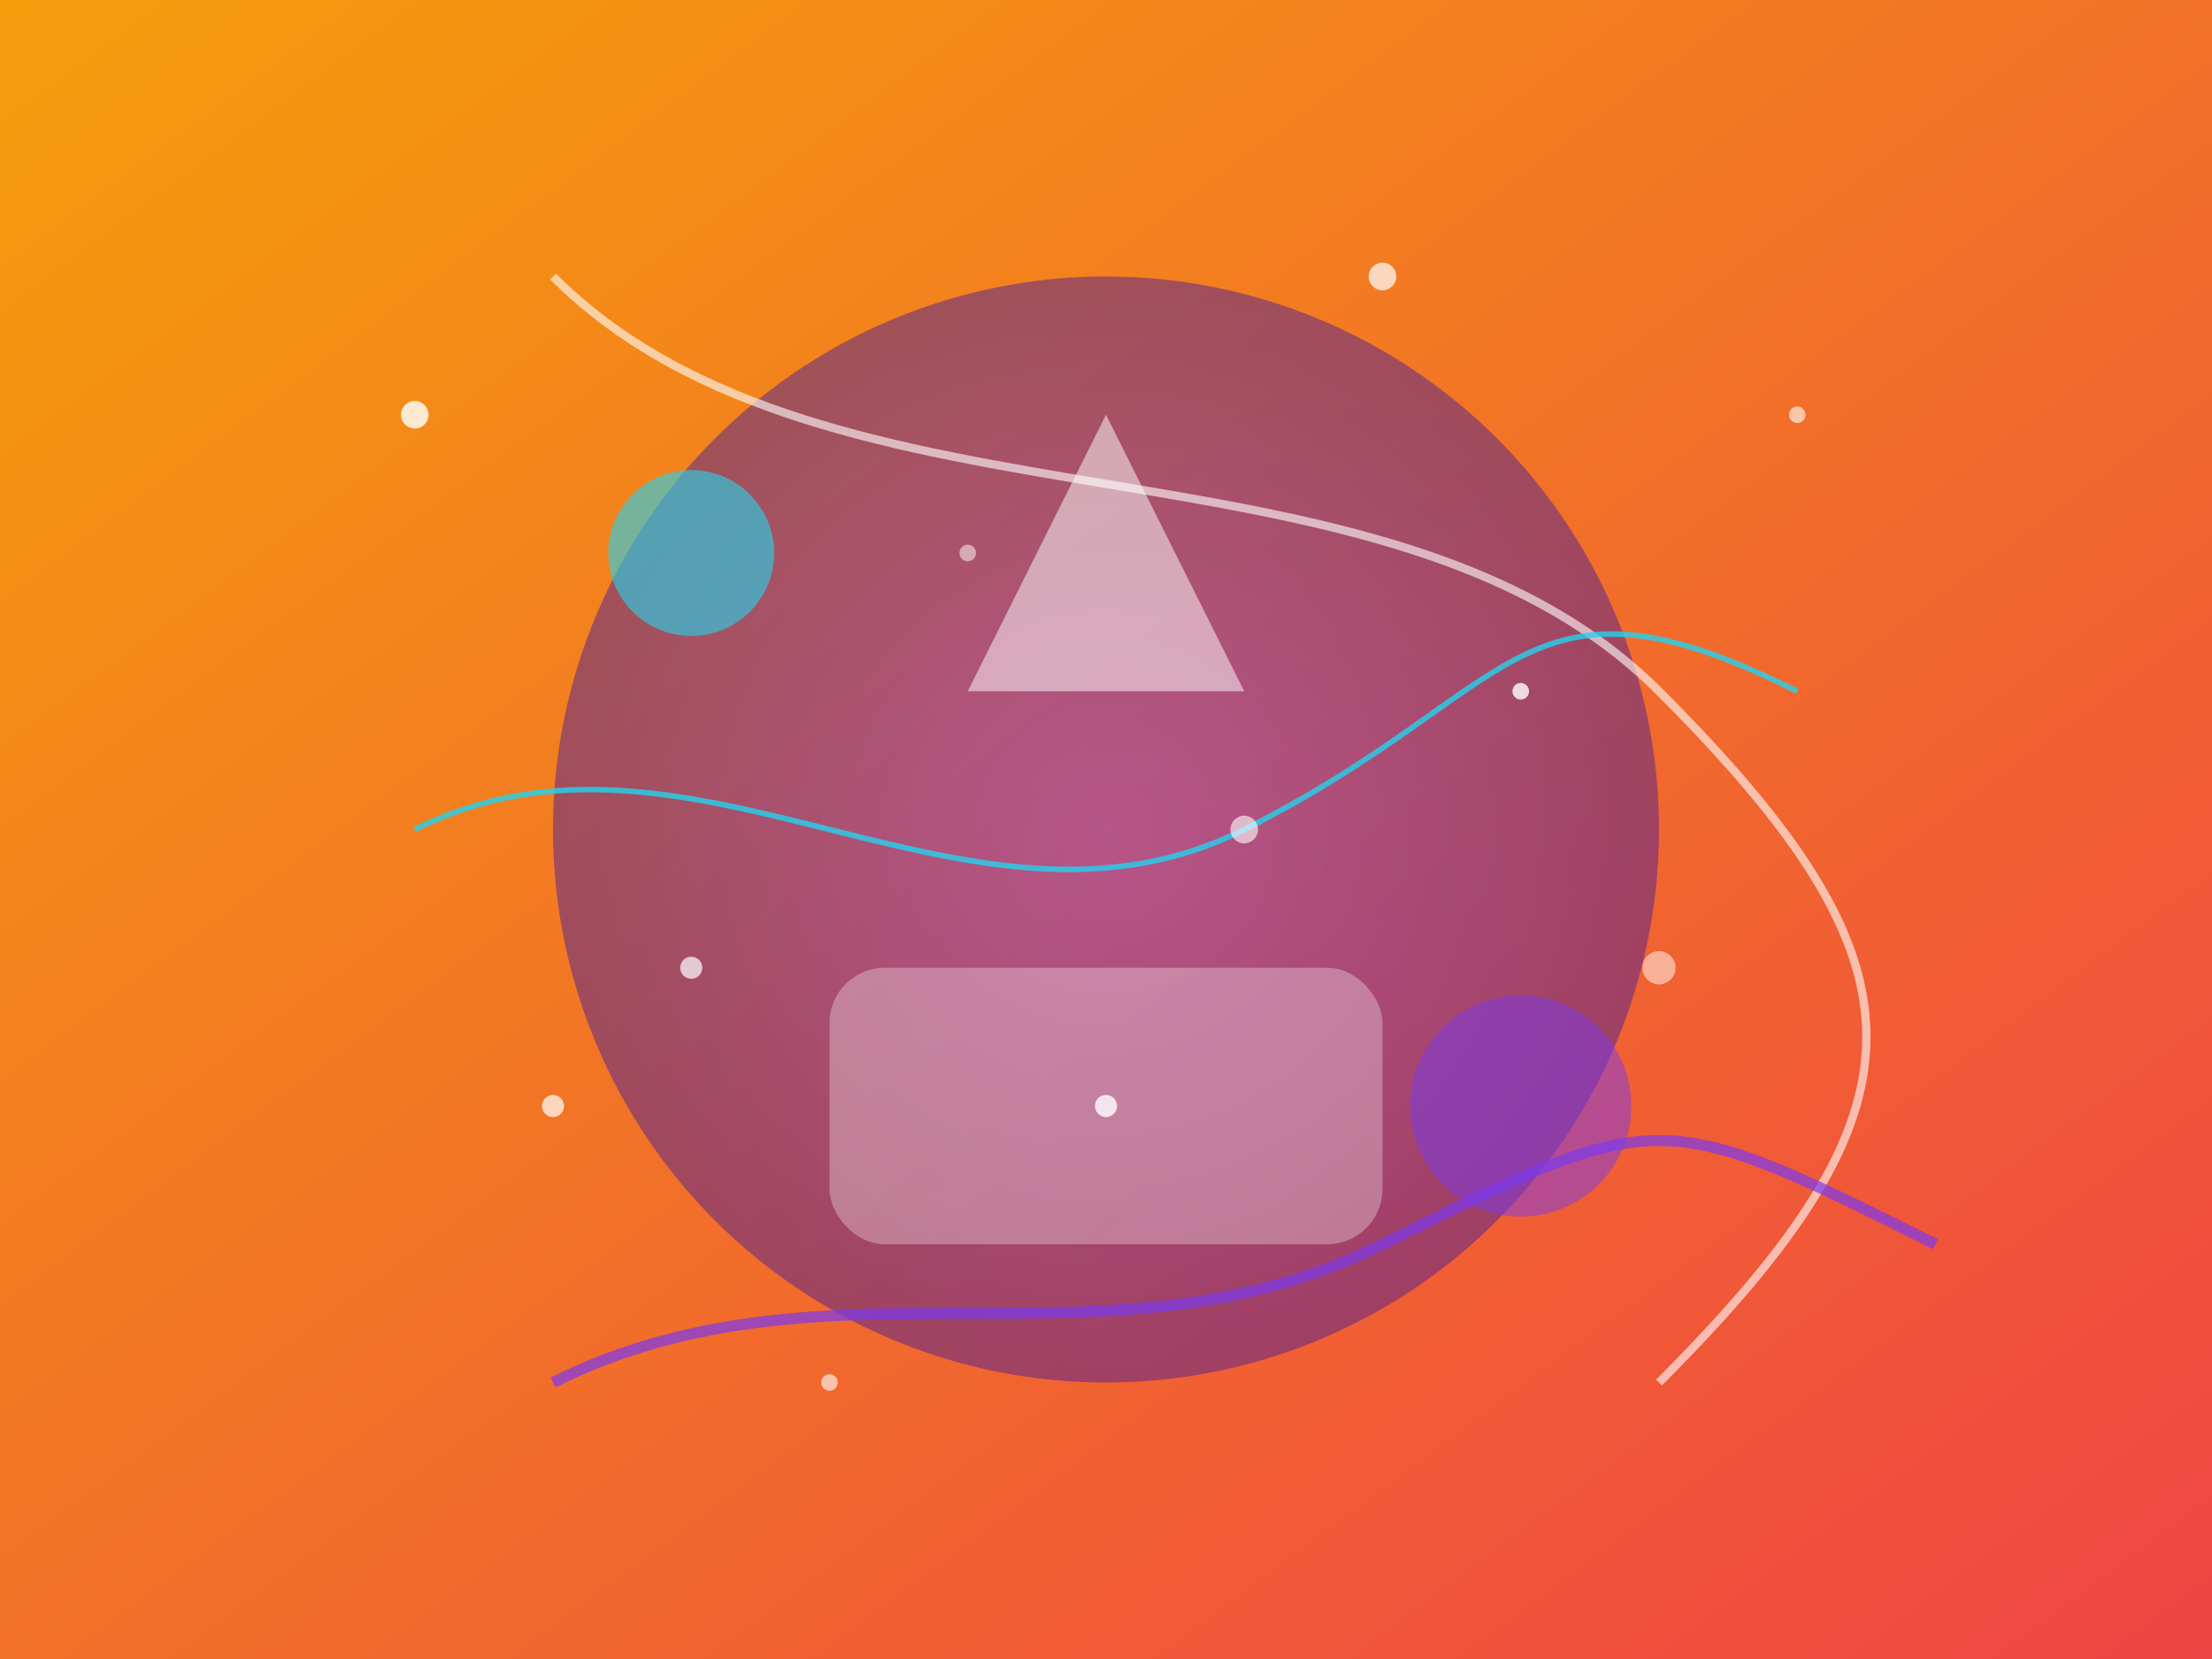 <svg width="800" height="600" viewBox="0 0 800 600" xmlns="http://www.w3.org/2000/svg">
  <!-- Abstract AI art -->
  <defs>
    <linearGradient id="bg" x1="0%" y1="0%" x2="100%" y2="100%">
      <stop offset="0%" stop-color="#f59e0b" />
      <stop offset="100%" stop-color="#ef4444" />
    </linearGradient>
    <radialGradient id="center" cx="50%" cy="50%" r="50%" fx="50%" fy="50%">
      <stop offset="0%" stop-color="#7c3aed" />
      <stop offset="100%" stop-color="#4c1d95" opacity="0" />
    </radialGradient>
    <filter id="blur" x="-50%" y="-50%" width="200%" height="200%">
      <feGaussianBlur stdDeviation="15" result="blur" />
      <feComposite in="SourceGraphic" in2="blur" operator="over" />
    </filter>
    <filter id="noise" x="0%" y="0%" width="100%" height="100%">
      <feTurbulence type="fractalNoise" baseFrequency="0.01" numOctaves="3" result="noise" />
      <feDisplacementMap in="SourceGraphic" in2="noise" scale="20" xChannelSelector="R" yChannelSelector="G" />
    </filter>
  </defs>
  
  <!-- Background -->
  <rect width="800" height="600" fill="url(#bg)" />
  
  <!-- Abstract shapes -->
  <g filter="url(#noise)">
    <!-- Central glow -->
    <circle cx="400" cy="300" r="200" fill="url(#center)" opacity="0.7" filter="url(#blur)" />
    
    <!-- Flowing lines -->
    <path d="M200,100 C300,200 500,150 600,250 S700,400 600,500" stroke="white" stroke-width="3" fill="none" opacity="0.6" />
    <path d="M150,300 C250,250 350,350 450,300 S550,200 650,250" stroke="#22d3ee" stroke-width="2" fill="none" opacity="0.8" />
    <path d="M200,500 C300,450 400,500 500,450 S600,400 700,450" stroke="#7c3aed" stroke-width="4" fill="none" opacity="0.7" />
    
    <!-- Geometric elements -->
    <polygon points="400,150 450,250 350,250" fill="white" opacity="0.5" />
    <rect x="300" y="350" width="200" height="100" rx="20" fill="white" opacity="0.3" />
    <circle cx="250" cy="200" r="30" fill="#22d3ee" opacity="0.6" />
    <circle cx="550" cy="400" r="40" fill="#7c3aed" opacity="0.5" />
    
    <!-- Particles -->
    <g>
      <circle cx="150" cy="150" r="5" fill="white" opacity="0.8" />
      <circle cx="650" cy="150" r="3" fill="white" opacity="0.6" />
      <circle cx="200" cy="400" r="4" fill="white" opacity="0.7" />
      <circle cx="600" cy="350" r="6" fill="white" opacity="0.5" />
      <circle cx="300" cy="500" r="3" fill="white" opacity="0.6" />
      <circle cx="500" cy="100" r="5" fill="white" opacity="0.7" />
      <circle cx="400" cy="400" r="4" fill="white" opacity="0.8" />
      <circle cx="350" cy="200" r="3" fill="white" opacity="0.5" />
      <circle cx="450" cy="300" r="5" fill="white" opacity="0.6" />
      <circle cx="250" cy="350" r="4" fill="white" opacity="0.7" />
      <circle cx="550" cy="250" r="3" fill="white" opacity="0.8" />
    </g>
  </g>
  
  <!-- Overlay texture -->
  <rect width="800" height="600" fill="url(#noise)" opacity="0.05" />
</svg>